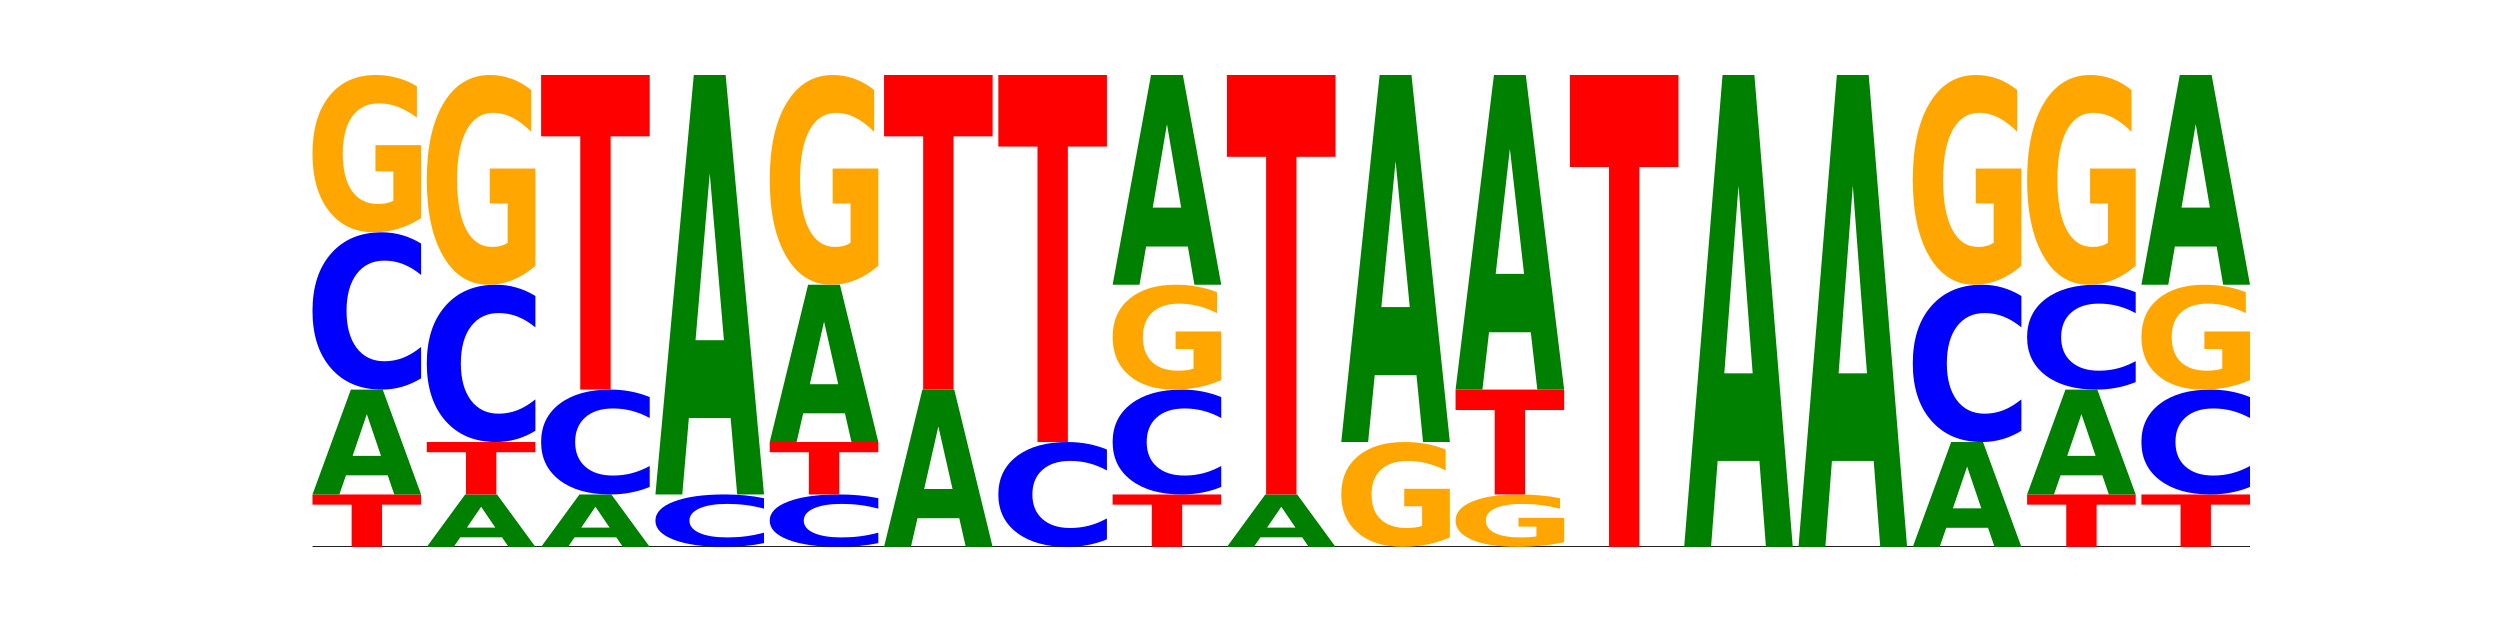<?xml version="1.0" encoding="utf-8" standalone="no"?>
<!DOCTYPE svg PUBLIC "-//W3C//DTD SVG 1.1//EN"
  "http://www.w3.org/Graphics/SVG/1.1/DTD/svg11.dtd">
<!-- Created with matplotlib (https://matplotlib.org/) -->
<svg height="180pt" version="1.1" viewBox="0 0 720 180" width="720pt" xmlns="http://www.w3.org/2000/svg" xmlns:xlink="http://www.w3.org/1999/xlink">
 <defs>
  <style type="text/css">*{stroke-linecap:butt;stroke-linejoin:round;}</style>
 </defs>
 <g id="figure_1">
  <g id="patch_1">
   <path d="M 0 180 
L 720 180 
L 720 0 
L 0 0 
z
" style="fill:none;"/>
  </g>
  <g id="axes_1">
   <g id="line2d_1">
    <path clip-path="url(#p4af738a13d)" d="M 90 157.5 
L 648 157.5 
" style="fill:none;stroke:#000000;stroke-linecap:square;stroke-width:0.5;"/>
   </g>
   <g id="patch_2">
    <path clip-path="url(#p4af738a13d)" d="M 90 142.4 
L 121.274 142.4 
L 121.274 145.345 
L 110.023 145.345 
L 110.023 157.5 
L 101.273 157.5 
L 101.273 145.345 
L 90 145.345 
z
" style="fill:#ff0000;"/>
   </g>
   <g id="patch_3">
    <path clip-path="url(#p4af738a13d)" d="M 111.664 136.899 
L 99.636 136.899 
L 97.737 142.4 
L 90 142.4 
L 101.049 112.2 
L 110.225 112.2 
L 121.274 142.4 
L 113.544 142.4 
z
M 101.554 131.293 
L 109.726 131.293 
L 105.647 119.281 
z
" style="fill:#008000;"/>
   </g>
   <g id="patch_4">
    <path clip-path="url(#p4af738a13d)" d="M 121.274 108.953 
Q 118.658 110.562 115.829 111.377 
Q 113.001 112.2 109.92 112.2 
Q 100.732 112.2 95.366 106.099 
Q 90 99.998 90 89.564 
Q 90 79.093 95.366 73.001 
Q 100.732 66.9 109.92 66.9 
Q 113.001 66.9 115.829 67.723 
Q 118.658 68.538 121.274 70.147 
L 121.274 79.177 
Q 118.635 77.044 116.074 76.052 
Q 113.513 75.06 110.684 75.06 
Q 105.61 75.06 102.702 78.924 
Q 99.802 82.78 99.802 89.564 
Q 99.802 96.32 102.702 100.185 
Q 105.61 104.04 110.684 104.04 
Q 113.513 104.04 116.074 103.048 
Q 118.635 102.047 121.274 99.914 
z
" style="fill:#0000ff;"/>
   </g>
   <g id="patch_5">
    <path clip-path="url(#p4af738a13d)" d="M 121.274 62.801 
Q 118.12 64.851 114.728 65.88 
Q 111.336 66.9 107.719 66.9 
Q 99.546 66.9 94.773 60.799 
Q 90 54.698 90 44.264 
Q 90 33.709 94.857 27.654 
Q 99.722 21.6 108.181 21.6 
Q 111.441 21.6 114.427 22.423 
Q 117.419 23.238 120.069 24.847 
L 120.069 33.877 
Q 117.335 31.809 114.63 30.789 
Q 111.924 29.76 109.205 29.76 
Q 104.172 29.76 101.446 33.522 
Q 98.719 37.274 98.719 44.264 
Q 98.719 51.189 101.348 54.969 
Q 103.976 58.74 108.812 58.74 
Q 110.13 58.74 111.258 58.525 
Q 112.387 58.3 113.284 57.833 
L 113.284 49.355 
L 108.132 49.355 
L 108.132 41.803 
L 121.274 41.803 
z
" style="fill:#ffa600;"/>
   </g>
   <g id="patch_6">
    <path clip-path="url(#p4af738a13d)" d="M 144.584 154.749 
L 132.557 154.749 
L 130.657 157.5 
L 122.92 157.5 
L 133.97 142.4 
L 143.145 142.4 
L 154.195 157.5 
L 146.464 157.5 
z
M 134.475 151.947 
L 142.647 151.947 
L 138.567 145.94 
z
" style="fill:#008000;"/>
   </g>
   <g id="patch_7">
    <path clip-path="url(#p4af738a13d)" d="M 122.92 127.3 
L 154.195 127.3 
L 154.195 130.245 
L 142.943 130.245 
L 142.943 142.4 
L 134.194 142.4 
L 134.194 130.245 
L 122.92 130.245 
z
" style="fill:#ff0000;"/>
   </g>
   <g id="patch_8">
    <path clip-path="url(#p4af738a13d)" d="M 154.195 124.053 
Q 151.579 125.662 148.75 126.477 
Q 145.921 127.3 142.84 127.3 
Q 133.652 127.3 128.286 121.199 
Q 122.92 115.098 122.92 104.664 
Q 122.92 94.193 128.286 88.101 
Q 133.652 82 142.84 82 
Q 145.921 82 148.75 82.823 
Q 151.579 83.638 154.195 85.247 
L 154.195 94.277 
Q 151.555 92.144 148.994 91.152 
Q 146.433 90.16 143.604 90.16 
Q 138.53 90.16 135.622 94.024 
Q 132.723 97.88 132.723 104.664 
Q 132.723 111.42 135.622 115.285 
Q 138.53 119.14 143.604 119.14 
Q 146.433 119.14 148.994 118.148 
Q 151.555 117.147 154.195 115.014 
z
" style="fill:#0000ff;"/>
   </g>
   <g id="patch_9">
    <path clip-path="url(#p4af738a13d)" d="M 154.195 76.535 
Q 151.041 79.268 147.648 80.64 
Q 144.256 82 140.639 82 
Q 132.467 82 127.694 73.865 
Q 122.92 65.73 122.92 51.819 
Q 122.92 37.745 127.778 29.672 
Q 132.642 21.6 141.102 21.6 
Q 144.361 21.6 147.347 22.698 
Q 150.34 23.783 152.989 25.929 
L 152.989 37.97 
Q 150.256 35.212 147.55 33.852 
Q 144.845 32.48 142.125 32.48 
Q 137.093 32.48 134.366 37.495 
Q 131.64 42.499 131.64 51.819 
Q 131.64 61.052 134.268 66.092 
Q 136.896 71.12 141.733 71.12 
Q 143.05 71.12 144.179 70.833 
Q 145.307 70.534 146.204 69.91 
L 146.204 58.606 
L 141.053 58.606 
L 141.053 48.537 
L 154.195 48.537 
z
" style="fill:#ffa600;"/>
   </g>
   <g id="patch_10">
    <path clip-path="url(#p4af738a13d)" d="M 177.504 154.749 
L 165.477 154.749 
L 163.578 157.5 
L 155.841 157.5 
L 166.89 142.4 
L 176.066 142.4 
L 187.115 157.5 
L 179.384 157.5 
z
M 167.395 151.947 
L 175.567 151.947 
L 171.487 145.94 
z
" style="fill:#008000;"/>
   </g>
   <g id="patch_11">
    <path clip-path="url(#p4af738a13d)" d="M 187.115 140.235 
Q 184.499 141.308 181.67 141.851 
Q 178.841 142.4 175.76 142.4 
Q 166.573 142.4 161.207 138.333 
Q 155.841 134.265 155.841 127.309 
Q 155.841 120.329 161.207 116.267 
Q 166.573 112.2 175.76 112.2 
Q 178.841 112.2 181.67 112.749 
Q 184.499 113.292 187.115 114.365 
L 187.115 120.385 
Q 184.475 118.962 181.914 118.301 
Q 179.354 117.64 176.525 117.64 
Q 171.45 117.64 168.543 120.216 
Q 165.643 122.787 165.643 127.309 
Q 165.643 131.813 168.543 134.39 
Q 171.45 136.96 176.525 136.96 
Q 179.354 136.96 181.914 136.299 
Q 184.475 135.631 187.115 134.209 
z
" style="fill:#0000ff;"/>
   </g>
   <g id="patch_12">
    <path clip-path="url(#p4af738a13d)" d="M 155.841 21.6 
L 187.115 21.6 
L 187.115 39.27 
L 175.864 39.27 
L 175.864 112.2 
L 167.114 112.2 
L 167.114 39.27 
L 155.841 39.27 
z
" style="fill:#ff0000;"/>
   </g>
   <g id="patch_13">
    <path clip-path="url(#p4af738a13d)" d="M 220.035 156.418 
Q 217.419 156.954 214.591 157.226 
Q 211.762 157.5 208.681 157.5 
Q 199.493 157.5 194.127 155.466 
Q 188.761 153.433 188.761 149.955 
Q 188.761 146.464 194.127 144.434 
Q 199.493 142.4 208.681 142.4 
Q 211.762 142.4 214.591 142.674 
Q 217.419 142.946 220.035 143.482 
L 220.035 146.492 
Q 217.396 145.781 214.835 145.451 
Q 212.274 145.12 209.445 145.12 
Q 204.371 145.12 201.463 146.408 
Q 198.563 147.693 198.563 149.955 
Q 198.563 152.207 201.463 153.495 
Q 204.371 154.78 209.445 154.78 
Q 212.274 154.78 214.835 154.449 
Q 217.396 154.116 220.035 153.405 
z
" style="fill:#0000ff;"/>
   </g>
   <g id="patch_14">
    <path clip-path="url(#p4af738a13d)" d="M 210.425 120.394 
L 198.397 120.394 
L 196.498 142.4 
L 188.761 142.4 
L 199.81 21.6 
L 208.986 21.6 
L 220.035 142.4 
L 212.305 142.4 
z
M 200.315 97.974 
L 208.487 97.974 
L 204.408 49.923 
z
" style="fill:#008000;"/>
   </g>
   <g id="patch_15">
    <path clip-path="url(#p4af738a13d)" d="M 252.956 156.418 
Q 250.34 156.954 247.511 157.226 
Q 244.682 157.5 241.601 157.5 
Q 232.414 157.5 227.047 155.466 
Q 221.681 153.433 221.681 149.955 
Q 221.681 146.464 227.047 144.434 
Q 232.414 142.4 241.601 142.4 
Q 244.682 142.4 247.511 142.674 
Q 250.34 142.946 252.956 143.482 
L 252.956 146.492 
Q 250.316 145.781 247.755 145.451 
Q 245.194 145.12 242.366 145.12 
Q 237.291 145.12 234.383 146.408 
Q 231.484 147.693 231.484 149.955 
Q 231.484 152.207 234.383 153.495 
Q 237.291 154.78 242.366 154.78 
Q 245.194 154.78 247.755 154.449 
Q 250.316 154.116 252.956 153.405 
z
" style="fill:#0000ff;"/>
   </g>
   <g id="patch_16">
    <path clip-path="url(#p4af738a13d)" d="M 221.681 127.3 
L 252.956 127.3 
L 252.956 130.245 
L 241.704 130.245 
L 241.704 142.4 
L 232.955 142.4 
L 232.955 130.245 
L 221.681 130.245 
z
" style="fill:#ff0000;"/>
   </g>
   <g id="patch_17">
    <path clip-path="url(#p4af738a13d)" d="M 243.345 119.048 
L 231.318 119.048 
L 229.418 127.3 
L 221.681 127.3 
L 232.731 82 
L 241.906 82 
L 252.956 127.3 
L 245.225 127.3 
z
M 233.236 110.64 
L 241.408 110.64 
L 237.328 92.621 
z
" style="fill:#008000;"/>
   </g>
   <g id="patch_18">
    <path clip-path="url(#p4af738a13d)" d="M 252.956 76.535 
Q 249.802 79.268 246.409 80.64 
Q 243.017 82 239.4 82 
Q 231.228 82 226.455 73.865 
Q 221.681 65.73 221.681 51.819 
Q 221.681 37.745 226.539 29.672 
Q 231.403 21.6 239.863 21.6 
Q 243.122 21.6 246.108 22.698 
Q 249.101 23.783 251.75 25.929 
L 251.75 37.97 
Q 249.017 35.212 246.311 33.852 
Q 243.606 32.48 240.886 32.48 
Q 235.854 32.48 233.127 37.495 
Q 230.401 42.499 230.401 51.819 
Q 230.401 61.052 233.029 66.092 
Q 235.657 71.12 240.494 71.12 
Q 241.811 71.12 242.94 70.833 
Q 244.068 70.534 244.965 69.91 
L 244.965 58.606 
L 239.814 58.606 
L 239.814 48.537 
L 252.956 48.537 
z
" style="fill:#ffa600;"/>
   </g>
   <g id="patch_19">
    <path clip-path="url(#p4af738a13d)" d="M 276.266 149.248 
L 264.238 149.248 
L 262.339 157.5 
L 254.602 157.5 
L 265.651 112.2 
L 274.827 112.2 
L 285.876 157.5 
L 278.145 157.5 
z
M 266.156 140.84 
L 274.328 140.84 
L 270.249 122.821 
z
" style="fill:#008000;"/>
   </g>
   <g id="patch_20">
    <path clip-path="url(#p4af738a13d)" d="M 254.602 21.6 
L 285.876 21.6 
L 285.876 39.27 
L 274.625 39.27 
L 274.625 112.2 
L 265.875 112.2 
L 265.875 39.27 
L 254.602 39.27 
z
" style="fill:#ff0000;"/>
   </g>
   <g id="patch_21">
    <path clip-path="url(#p4af738a13d)" d="M 318.796 155.335 
Q 316.18 156.408 313.352 156.951 
Q 310.523 157.5 307.442 157.5 
Q 298.254 157.5 292.888 153.433 
Q 287.522 149.365 287.522 142.409 
Q 287.522 135.429 292.888 131.367 
Q 298.254 127.3 307.442 127.3 
Q 310.523 127.3 313.352 127.849 
Q 316.18 128.392 318.796 129.465 
L 318.796 135.485 
Q 316.157 134.062 313.596 133.401 
Q 311.035 132.74 308.206 132.74 
Q 303.132 132.74 300.224 135.316 
Q 297.324 137.887 297.324 142.409 
Q 297.324 146.913 300.224 149.49 
Q 303.132 152.06 308.206 152.06 
Q 311.035 152.06 313.596 151.399 
Q 316.157 150.731 318.796 149.309 
z
" style="fill:#0000ff;"/>
   </g>
   <g id="patch_22">
    <path clip-path="url(#p4af738a13d)" d="M 287.522 21.6 
L 318.796 21.6 
L 318.796 42.214 
L 307.545 42.214 
L 307.545 127.3 
L 298.795 127.3 
L 298.795 42.214 
L 287.522 42.214 
z
" style="fill:#ff0000;"/>
   </g>
   <g id="patch_23">
    <path clip-path="url(#p4af738a13d)" d="M 320.442 142.4 
L 351.717 142.4 
L 351.717 145.345 
L 340.465 145.345 
L 340.465 157.5 
L 331.716 157.5 
L 331.716 145.345 
L 320.442 145.345 
z
" style="fill:#ff0000;"/>
   </g>
   <g id="patch_24">
    <path clip-path="url(#p4af738a13d)" d="M 351.717 140.235 
Q 349.101 141.308 346.272 141.851 
Q 343.443 142.4 340.362 142.4 
Q 331.175 142.4 325.809 138.333 
Q 320.442 134.265 320.442 127.309 
Q 320.442 120.329 325.809 116.267 
Q 331.175 112.2 340.362 112.2 
Q 343.443 112.2 346.272 112.749 
Q 349.101 113.292 351.717 114.365 
L 351.717 120.385 
Q 349.077 118.962 346.516 118.301 
Q 343.955 117.64 341.127 117.64 
Q 336.052 117.64 333.144 120.216 
Q 330.245 122.787 330.245 127.309 
Q 330.245 131.813 333.144 134.39 
Q 336.052 136.96 341.127 136.96 
Q 343.955 136.96 346.516 136.299 
Q 349.077 135.631 351.717 134.209 
z
" style="fill:#0000ff;"/>
   </g>
   <g id="patch_25">
    <path clip-path="url(#p4af738a13d)" d="M 351.717 109.468 
Q 348.563 110.834 345.17 111.52 
Q 341.778 112.2 338.161 112.2 
Q 329.989 112.2 325.216 108.133 
Q 320.442 104.065 320.442 97.109 
Q 320.442 90.072 325.3 86.036 
Q 330.164 82 338.624 82 
Q 341.883 82 344.869 82.549 
Q 347.862 83.092 350.511 84.165 
L 350.511 90.185 
Q 347.778 88.806 345.072 88.126 
Q 342.367 87.44 339.647 87.44 
Q 334.615 87.44 331.888 89.948 
Q 329.162 92.449 329.162 97.109 
Q 329.162 101.726 331.79 104.246 
Q 334.419 106.76 339.255 106.76 
Q 340.572 106.76 341.701 106.617 
Q 342.829 106.467 343.727 106.155 
L 343.727 100.503 
L 338.575 100.503 
L 338.575 95.469 
L 351.717 95.469 
z
" style="fill:#ffa600;"/>
   </g>
   <g id="patch_26">
    <path clip-path="url(#p4af738a13d)" d="M 342.106 70.997 
L 330.079 70.997 
L 328.18 82 
L 320.442 82 
L 331.492 21.6 
L 340.668 21.6 
L 351.717 82 
L 343.986 82 
z
M 331.997 59.787 
L 340.169 59.787 
L 336.089 35.762 
z
" style="fill:#008000;"/>
   </g>
   <g id="patch_27">
    <path clip-path="url(#p4af738a13d)" d="M 375.027 154.749 
L 362.999 154.749 
L 361.1 157.5 
L 353.363 157.5 
L 364.412 142.4 
L 373.588 142.4 
L 384.637 157.5 
L 376.907 157.5 
z
M 364.917 151.947 
L 373.089 151.947 
L 369.01 145.94 
z
" style="fill:#008000;"/>
   </g>
   <g id="patch_28">
    <path clip-path="url(#p4af738a13d)" d="M 353.363 21.6 
L 384.637 21.6 
L 384.637 45.159 
L 373.386 45.159 
L 373.386 142.4 
L 364.636 142.4 
L 364.636 45.159 
L 353.363 45.159 
z
" style="fill:#ff0000;"/>
   </g>
   <g id="patch_29">
    <path clip-path="url(#p4af738a13d)" d="M 417.558 154.768 
Q 414.403 156.134 411.011 156.82 
Q 407.619 157.5 404.002 157.5 
Q 395.829 157.5 391.056 153.433 
Q 386.283 149.365 386.283 142.409 
Q 386.283 135.372 391.14 131.336 
Q 396.005 127.3 404.465 127.3 
Q 407.724 127.3 410.71 127.849 
Q 413.703 128.392 416.352 129.465 
L 416.352 135.485 
Q 413.618 134.106 410.913 133.426 
Q 408.207 132.74 405.488 132.74 
Q 400.455 132.74 397.729 135.248 
Q 395.002 137.749 395.002 142.409 
Q 395.002 147.026 397.631 149.546 
Q 400.259 152.06 405.095 152.06 
Q 406.413 152.06 407.542 151.917 
Q 408.67 151.767 409.567 151.455 
L 409.567 145.803 
L 404.416 145.803 
L 404.416 140.769 
L 417.558 140.769 
z
" style="fill:#ffa600;"/>
   </g>
   <g id="patch_30">
    <path clip-path="url(#p4af738a13d)" d="M 407.947 108.045 
L 395.919 108.045 
L 394.02 127.3 
L 386.283 127.3 
L 397.332 21.6 
L 406.508 21.6 
L 417.558 127.3 
L 409.827 127.3 
z
M 397.838 88.427 
L 406.009 88.427 
L 401.93 46.383 
z
" style="fill:#008000;"/>
   </g>
   <g id="patch_31">
    <path clip-path="url(#p4af738a13d)" d="M 450.478 156.134 
Q 447.324 156.817 443.931 157.16 
Q 440.539 157.5 436.922 157.5 
Q 428.75 157.5 423.977 155.466 
Q 419.204 153.433 419.204 149.955 
Q 419.204 146.436 424.061 144.418 
Q 428.925 142.4 437.385 142.4 
Q 440.644 142.4 443.63 142.674 
Q 446.623 142.946 449.272 143.482 
L 449.272 146.492 
Q 446.539 145.803 443.833 145.463 
Q 441.128 145.12 438.408 145.12 
Q 433.376 145.12 430.649 146.374 
Q 427.923 147.625 427.923 149.955 
Q 427.923 152.263 430.551 153.523 
Q 433.18 154.78 438.016 154.78 
Q 439.334 154.78 440.462 154.708 
Q 441.59 154.633 442.488 154.478 
L 442.488 151.652 
L 437.336 151.652 
L 437.336 149.134 
L 450.478 149.134 
z
" style="fill:#ffa600;"/>
   </g>
   <g id="patch_32">
    <path clip-path="url(#p4af738a13d)" d="M 419.204 112.2 
L 450.478 112.2 
L 450.478 118.09 
L 439.226 118.09 
L 439.226 142.4 
L 430.477 142.4 
L 430.477 118.09 
L 419.204 118.09 
z
" style="fill:#ff0000;"/>
   </g>
   <g id="patch_33">
    <path clip-path="url(#p4af738a13d)" d="M 440.867 95.695 
L 428.84 95.695 
L 426.941 112.2 
L 419.204 112.2 
L 430.253 21.6 
L 439.429 21.6 
L 450.478 112.2 
L 442.747 112.2 
z
M 430.758 78.88 
L 438.93 78.88 
L 434.85 42.842 
z
" style="fill:#008000;"/>
   </g>
   <g id="patch_34">
    <path clip-path="url(#p4af738a13d)" d="M 452.124 21.6 
L 483.398 21.6 
L 483.398 48.104 
L 472.147 48.104 
L 472.147 157.5 
L 463.397 157.5 
L 463.397 48.104 
L 452.124 48.104 
z
" style="fill:#ff0000;"/>
   </g>
   <g id="patch_35">
    <path clip-path="url(#p4af738a13d)" d="M 506.708 132.743 
L 494.68 132.743 
L 492.781 157.5 
L 485.044 157.5 
L 496.094 21.6 
L 505.269 21.6 
L 516.319 157.5 
L 508.588 157.5 
z
M 496.599 107.52 
L 504.771 107.52 
L 500.691 53.463 
z
" style="fill:#008000;"/>
   </g>
   <g id="patch_36">
    <path clip-path="url(#p4af738a13d)" d="M 539.628 132.743 
L 527.601 132.743 
L 525.702 157.5 
L 517.965 157.5 
L 529.014 21.6 
L 538.19 21.6 
L 549.239 157.5 
L 541.508 157.5 
z
M 529.519 107.52 
L 537.691 107.52 
L 533.611 53.463 
z
" style="fill:#008000;"/>
   </g>
   <g id="patch_37">
    <path clip-path="url(#p4af738a13d)" d="M 572.549 151.999 
L 560.521 151.999 
L 558.622 157.5 
L 550.885 157.5 
L 561.934 127.3 
L 571.11 127.3 
L 582.159 157.5 
L 574.429 157.5 
z
M 562.439 146.393 
L 570.611 146.393 
L 566.532 134.381 
z
" style="fill:#008000;"/>
   </g>
   <g id="patch_38">
    <path clip-path="url(#p4af738a13d)" d="M 582.159 124.053 
Q 579.543 125.662 576.714 126.477 
Q 573.886 127.3 570.805 127.3 
Q 561.617 127.3 556.251 121.199 
Q 550.885 115.098 550.885 104.664 
Q 550.885 94.193 556.251 88.101 
Q 561.617 82 570.805 82 
Q 573.886 82 576.714 82.823 
Q 579.543 83.638 582.159 85.247 
L 582.159 94.277 
Q 579.52 92.144 576.959 91.152 
Q 574.398 90.16 571.569 90.16 
Q 566.495 90.16 563.587 94.024 
Q 560.687 97.88 560.687 104.664 
Q 560.687 111.42 563.587 115.285 
Q 566.495 119.14 571.569 119.14 
Q 574.398 119.14 576.959 118.148 
Q 579.52 117.147 582.159 115.014 
z
" style="fill:#0000ff;"/>
   </g>
   <g id="patch_39">
    <path clip-path="url(#p4af738a13d)" d="M 582.159 76.535 
Q 579.005 79.268 575.613 80.64 
Q 572.22 82 568.604 82 
Q 560.431 82 555.658 73.865 
Q 550.885 65.73 550.885 51.819 
Q 550.885 37.745 555.742 29.672 
Q 560.606 21.6 569.066 21.6 
Q 572.326 21.6 575.311 22.698 
Q 578.304 23.783 580.954 25.929 
L 580.954 37.97 
Q 578.22 35.212 575.515 33.852 
Q 572.809 32.48 570.09 32.48 
Q 565.057 32.48 562.331 37.495 
Q 559.604 42.499 559.604 51.819 
Q 559.604 61.052 562.233 66.092 
Q 564.861 71.12 569.697 71.12 
Q 571.015 71.12 572.143 70.833 
Q 573.272 70.534 574.169 69.91 
L 574.169 58.606 
L 569.017 58.606 
L 569.017 48.537 
L 582.159 48.537 
z
" style="fill:#ffa600;"/>
   </g>
   <g id="patch_40">
    <path clip-path="url(#p4af738a13d)" d="M 583.805 142.4 
L 615.08 142.4 
L 615.08 145.345 
L 603.828 145.345 
L 603.828 157.5 
L 595.079 157.5 
L 595.079 145.345 
L 583.805 145.345 
z
" style="fill:#ff0000;"/>
   </g>
   <g id="patch_41">
    <path clip-path="url(#p4af738a13d)" d="M 605.469 136.899 
L 593.441 136.899 
L 591.542 142.4 
L 583.805 142.4 
L 594.855 112.2 
L 604.03 112.2 
L 615.08 142.4 
L 607.349 142.4 
z
M 595.36 131.293 
L 603.532 131.293 
L 599.452 119.281 
z
" style="fill:#008000;"/>
   </g>
   <g id="patch_42">
    <path clip-path="url(#p4af738a13d)" d="M 615.08 110.035 
Q 612.464 111.108 609.635 111.651 
Q 606.806 112.2 603.725 112.2 
Q 594.537 112.2 589.171 108.133 
Q 583.805 104.065 583.805 97.109 
Q 583.805 90.129 589.171 86.067 
Q 594.537 82 603.725 82 
Q 606.806 82 609.635 82.549 
Q 612.464 83.092 615.08 84.165 
L 615.08 90.185 
Q 612.44 88.762 609.879 88.101 
Q 607.318 87.44 604.489 87.44 
Q 599.415 87.44 596.507 90.016 
Q 593.608 92.587 593.608 97.109 
Q 593.608 101.613 596.507 104.19 
Q 599.415 106.76 604.489 106.76 
Q 607.318 106.76 609.879 106.099 
Q 612.44 105.431 615.08 104.009 
z
" style="fill:#0000ff;"/>
   </g>
   <g id="patch_43">
    <path clip-path="url(#p4af738a13d)" d="M 615.08 76.535 
Q 611.926 79.268 608.533 80.64 
Q 605.141 82 601.524 82 
Q 593.352 82 588.578 73.865 
Q 583.805 65.73 583.805 51.819 
Q 583.805 37.745 588.663 29.672 
Q 593.527 21.6 601.987 21.6 
Q 605.246 21.6 608.232 22.698 
Q 611.225 23.783 613.874 25.929 
L 613.874 37.97 
Q 611.141 35.212 608.435 33.852 
Q 605.73 32.48 603.01 32.48 
Q 597.978 32.48 595.251 37.495 
Q 592.525 42.499 592.525 51.819 
Q 592.525 61.052 595.153 66.092 
Q 597.781 71.12 602.618 71.12 
Q 603.935 71.12 605.064 70.833 
Q 606.192 70.534 607.089 69.91 
L 607.089 58.606 
L 601.938 58.606 
L 601.938 48.537 
L 615.08 48.537 
z
" style="fill:#ffa600;"/>
   </g>
   <g id="patch_44">
    <path clip-path="url(#p4af738a13d)" d="M 616.726 142.4 
L 648 142.4 
L 648 145.345 
L 636.749 145.345 
L 636.749 157.5 
L 627.999 157.5 
L 627.999 145.345 
L 616.726 145.345 
z
" style="fill:#ff0000;"/>
   </g>
   <g id="patch_45">
    <path clip-path="url(#p4af738a13d)" d="M 648 140.235 
Q 645.384 141.308 642.555 141.851 
Q 639.726 142.4 636.645 142.4 
Q 627.458 142.4 622.092 138.333 
Q 616.726 134.265 616.726 127.309 
Q 616.726 120.329 622.092 116.267 
Q 627.458 112.2 636.645 112.2 
Q 639.726 112.2 642.555 112.749 
Q 645.384 113.292 648 114.365 
L 648 120.385 
Q 645.36 118.962 642.799 118.301 
Q 640.239 117.64 637.41 117.64 
Q 632.335 117.64 629.428 120.216 
Q 626.528 122.787 626.528 127.309 
Q 626.528 131.813 629.428 134.39 
Q 632.335 136.96 637.41 136.96 
Q 640.239 136.96 642.799 136.299 
Q 645.36 135.631 648 134.209 
z
" style="fill:#0000ff;"/>
   </g>
   <g id="patch_46">
    <path clip-path="url(#p4af738a13d)" d="M 648 109.468 
Q 644.846 110.834 641.454 111.52 
Q 638.061 112.2 634.445 112.2 
Q 626.272 112.2 621.499 108.133 
Q 616.726 104.065 616.726 97.109 
Q 616.726 90.072 621.583 86.036 
Q 626.447 82 634.907 82 
Q 638.166 82 641.152 82.549 
Q 644.145 83.092 646.794 84.165 
L 646.794 90.185 
Q 644.061 88.806 641.355 88.126 
Q 638.65 87.44 635.93 87.44 
Q 630.898 87.44 628.171 89.948 
Q 625.445 92.449 625.445 97.109 
Q 625.445 101.726 628.073 104.246 
Q 630.702 106.76 635.538 106.76 
Q 636.856 106.76 637.984 106.617 
Q 639.113 106.467 640.01 106.155 
L 640.01 100.503 
L 634.858 100.503 
L 634.858 95.469 
L 648 95.469 
z
" style="fill:#ffa600;"/>
   </g>
   <g id="patch_47">
    <path clip-path="url(#p4af738a13d)" d="M 638.389 70.997 
L 626.362 70.997 
L 624.463 82 
L 616.726 82 
L 627.775 21.6 
L 636.951 21.6 
L 648 82 
L 640.269 82 
z
M 628.28 59.787 
L 636.452 59.787 
L 632.372 35.762 
z
" style="fill:#008000;"/>
   </g>
  </g>
 </g>
 <defs>
  <clipPath id="p4af738a13d">
   <rect height="135.9" width="558" x="90" y="21.6"/>
  </clipPath>
 </defs>
</svg>
